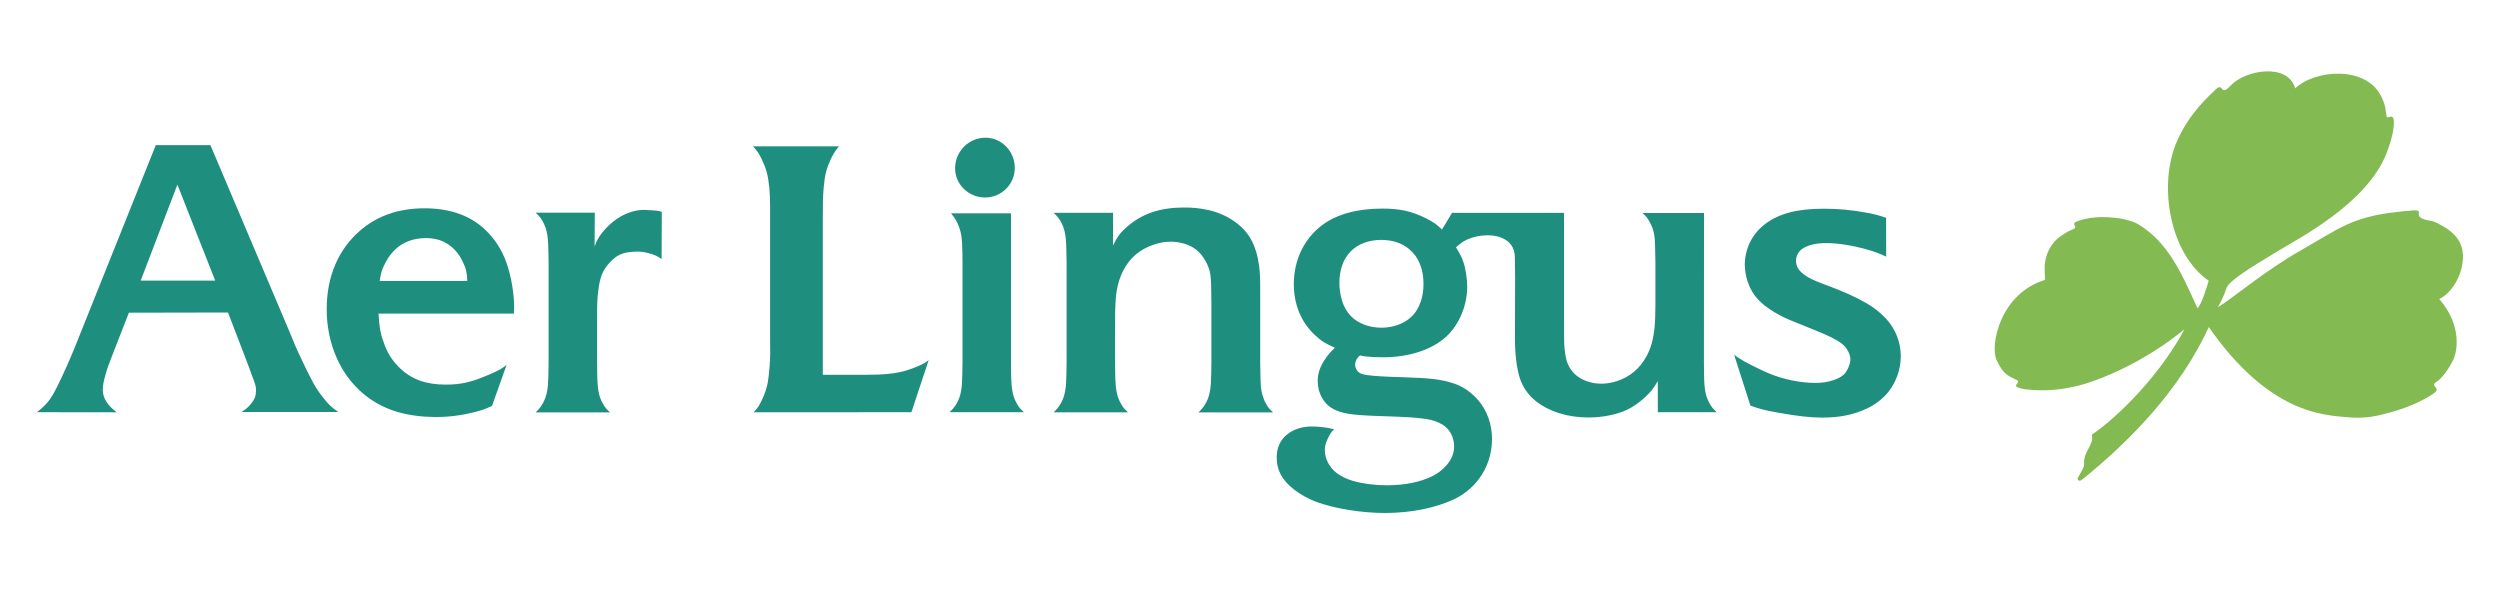 <?xml version="1.0" encoding="utf-8"?>
<!-- Generator: Adobe Illustrator 21.1.0, SVG Export Plug-In . SVG Version: 6.00 Build 0)  -->
<svg version="1.1" id="Layer_1" xmlns="http://www.w3.org/2000/svg" xmlns:xlink="http://www.w3.org/1999/xlink" x="0px" y="0px"
	 viewBox="0 0 2500 600.1" style="enable-background:new 0 0 2500 600.1;" xml:space="preserve">
<style type="text/css">
	.st0{fill:#83BA51;}
	.st1{fill:#1E8F7E;}
</style>
<g>
	<path class="st0" d="M2230.6,85.6c-10.3,11.6-7.1-3.6-14.6,3.6c-6.5,6.3-26.4,23.5-38.8,51.5c-19.6,44-7.4,113.4,31.5,140
		c-1.7,6.5-7.3,23.8-11.2,27.6c-15.4-33.9-29.2-66.5-60.1-84.5c-5.6-3.3-17.4-5.4-17.4-5.4c-9.1-1.1-25.6-3.3-42.3,2.7
		c-8.4,3,1.9,5.9-4.7,8.1c-8.4,3.9-2.8,0.9-11.8,6.6c-6.4,4.3-14.8,12.9-16.5,29.2c-0.2,1.9,0.3,14.9,0.3,14.9
		c-45.3,13.8-55,65.9-48.5,79.9c7.1,15.4,12.1,16,19.6,19.9c7.8,3.3-10,6.3,9.3,9.6c22.4,2.7,39.9-0.5,52.8-3.6
		c18.4-4.5,64.3-21.9,106.3-56.5c-24,45-65.4,87-92.6,105.4c2.3,11.1-8.7,16-7.8,29.8c0.2,3.4-4.5,9.9-6.2,13.3
		c-1.1,1.6,0.9,4.6,4.2,1.9c50-40.3,98.2-90.8,126.7-152.5c60.7,87,115,87.8,138.2,90.1c19.6,1.9,31.6-1.9,37.9-3.4
		c22.1-5.4,38.2-13.2,48.5-20.2c9.3-6.3-5-6.9,3.4-12c4.7-3,11.3-11.5,16.1-21c5-9.8,8.7-36.1-13.7-61.6
		c10.9-4.9,22.1-20.9,23.6-38.6c0.9-11.1-1.4-24.4-21.6-35.2c0,0-6.2-3.7-9.5-4.2c-26.1-3.9-0.3-12.9-23.8-10.1
		c-3.3,0-1.5,0.1-11,1.1c-44.8,4.8-58.4,16.9-96.5,38.6c-35.4,20.1-67.7,47.7-82.5,56.6c3.6-6.3,6.6-13,8.9-19.9
		c4.5-9.2,36.8-27.3,53-37.4c17-10.6,87.1-46,106.7-96.6c3.2-8.3,6.3-17.7,7.1-26.2c1.9-18.4-6.8-5.7-7.1-11.4
		c-1.2-6.2-0.6-9.3-4.4-17.4c-14.6-34-68.4-28.3-86.9-9.9C2288.1,62.7,2245.6,69.6,2230.6,85.6z"/>
	<path class="st1" d="M594.8,212.7h-59.2c3.8,3.5,5.1,5.1,7.1,8.7c1.7,3,3,6.2,3.8,9.5c1.2,5.1,1.7,9.8,1.9,20.9
		c0.1,4.8,0.2,8.6,0.2,11.3v98.7c0,7.7-0.3,17.9-0.6,22.5c-0.2,3.3-0.7,6.5-1.5,9.8c-1.5,6-4.5,11.7-8.5,15.9
		c-0.5,0.6-1.3,1.3-2.4,2.4h74.4c-3.8-3.5-5.1-5.1-7.1-8.7c-1.7-3-3-6.2-3.8-9.5c-1.2-5.1-1.7-9.9-1.9-20.9
		c-0.1-4.1-0.1-8.2-0.1-12.3v-42.6c0-16.4,0.1-18.7,1.3-28.5c1.6-13,4.4-19.8,11.1-27.1c7.3-7.9,12.9-10.4,24.6-11.1
		c5.5-0.4,11,0.3,16.3,2c4.9,1.5,6.8,2.3,11.2,5.3l0.2-47.2c-3.6-1-4.5-1.2-9.7-1.5c-2.7-0.2-5.5-0.3-8.2-0.4
		c-10.3,0-21.2,4.2-30.6,11.6c-6.8,5.4-13.6,13.4-16.5,19.6c-0.6,1.2-1.3,3-2.2,5.4L594.8,212.7L594.8,212.7z M911.4,412.2
		l17.3-52.1c-3.5,2.7-4.6,3.4-9.8,5.7c-4.3,1.9-8.6,3.5-12.9,4.8c-10.4,3-21.8,4.2-40.4,4.2h-42.8V220.1c0-19,0.1-23,0.9-32.7
		c0.5-6.1,1.3-11.3,2.4-15.6c2.1-8,6.3-17,10.8-22.9c0.7-0.9,1.4-1.8,2.1-2.6h-86.1c4.6,4.9,6,7,9,13.3c2.1,4.4,3.8,8.7,4.9,12.8
		c2.1,7.9,3.3,19.5,3.3,33.6v132.7l0.1,14.8c0,3.1-0.2,7.3-0.6,12.7c-0.5,6.8-1.1,12.2-1.8,16.2c-1.1,5.7-2.9,11.2-5.4,16.5
		c-2.8,6.2-4.2,8.4-8.7,13.4L911.4,412.2L911.4,412.2L911.4,412.2z M1014.8,167.9c0-16.7-13.2-30.2-29.4-30.2
		c-16.8,0.1-30.3,13.8-30.3,30.6c0,0,0,0,0,0c0,16.1,13.4,29.2,30,29.2C1001.5,197.5,1014.8,184.2,1014.8,167.9
		C1014.8,167.9,1014.8,167.9,1014.8,167.9z M949.5,412.2h74.4c-3.8-3.5-5.1-5.1-7.1-8.7c-1.7-3-3-6.2-3.8-9.5
		c-1.2-5.1-1.7-9.9-1.9-20.9c-0.1-4.1-0.1-8.2-0.1-12.3V213.3H951c2.5,3.1,3.5,4.4,4.9,6.8c2.6,4.5,4.5,9.9,5.4,15.4
		c0.6,3.9,1,8.6,1.1,17c0,3,0.1,6,0.1,9.2v100.2c0,7.7-0.3,17.9-0.6,22.5c-0.2,3.3-0.7,6.5-1.5,9.8
		C958.7,401.1,954.9,407.4,949.5,412.2L949.5,412.2z M1113.1,212.8h-59.5c3.7,3.5,5.1,5.1,7.1,8.7c1.7,3,3,6.2,3.8,9.5
		c1.2,5.1,1.7,9.8,1.9,20.9c0.1,4.8,0.2,8.6,0.2,11.3v98.6c0,7.7-0.3,17.9-0.6,22.5c-0.2,3.3-0.7,6.5-1.5,9.8
		c-1.7,7-5.5,13.4-10.9,18.2h74.4c-3.8-3.5-5.1-5.1-7.1-8.7c-1.7-3-3-6.2-3.8-9.5c-1.2-5.1-1.7-9.9-1.9-20.9
		c-0.1-4.1-0.1-8.2-0.2-12.3v-20.4c0-27.2,0.1-32.6,0.8-42.1c0.8-10.2,3.3-19.7,7.3-27.6c6.6-12.8,16.3-21.2,30.1-26
		c6-2.1,11.8-3.1,17.4-3.1c9.7,0,19.4,3,25.8,8.1c3.4,2.7,6.5,6.5,9,11c4.6,8.3,5.7,13.4,5.8,28.7l0.2,14.7v57.7
		c0,7.7-0.3,17.9-0.6,22.5c-0.2,3.3-0.7,6.6-1.5,9.8c-1.7,7-5.5,13.4-10.9,18.2h74.7c-3.8-3.5-5.1-5.1-7.1-8.7
		c-1.7-3-2.9-6.2-3.8-9.5c-1.3-5-1.6-9.2-1.8-20.9c-0.1-4.1-0.1-8.2-0.2-12.3v-67.4c0-16.7-0.1-19.1-1.1-27.7c-1.3-10.1-4-19-8-26.4
		c-7.6-14-23.8-25.2-42.8-29.5c-7.9-1.7-16-2.6-24-2.5c-23.6,0-41.4,5.8-56.2,18.4c-7.6,6.4-10.2,9.9-15.1,19.6L1113.1,212.8
		L1113.1,212.8L1113.1,212.8z M1886.1,217.8c-6.5-2.3-13.3-4.1-20.1-5.2c-13.8-2.6-27.9-3.9-42-3.9c-27,0-45.5,4.9-59.5,15.8
		c-12.4,9.6-19.6,24.4-19.7,40c0,10.8,3.7,22.4,9.8,30.8c3.6,4.8,8.3,9.3,14.1,13.2c6.7,4.6,13.9,8.5,21.4,11.6
		c4.1,1.7,11,4.5,20.7,8.4c17.2,6.8,25.1,10.7,30.7,14.9c5.2,3.9,8.9,10.6,8.9,16c0,4.7-3.2,11.9-6.6,15.2c-2.4,2.2-6,4.1-10.5,5.6
		c-5.8,1.9-11.9,2.8-18,2.7c-15,0-32.1-3.5-47.1-9.8c-5.8-2.5-11.6-5.3-17.2-8.2c-4.5-2.2-8.8-4.6-12.9-7.3c-1.4-0.9-2.7-1.9-4-3
		l16.3,51c9.9,3.5,13.2,4.4,26.3,6.8c20.3,3.7,33.6,5.2,45.9,5.2c17.1,0,31.3-2.9,44.5-9.2c7.8-3.6,14.7-8.9,20.4-15.4
		c8.5-10.3,13.2-23.3,13.3-36.7c0-13.9-5.2-27.2-14.6-37.5c-5.8-6.2-12.5-11.5-19.9-15.7c-11.1-6.4-22.9-11.7-40.8-18.3
		c-12.2-4.6-16.1-6.4-21.1-10c-5.7-4.1-8.4-8.6-8.4-14.1c0-5.1,2.8-9.9,7.4-12.6c5.7-3.4,13.1-5,23.2-5c11.5,0,26.5,2.4,40.4,6.4
		c7.7,2.2,11.1,3.5,19.2,7.1L1886.1,217.8L1886.1,217.8L1886.1,217.8z M289.2,331l6.2,15c1.3,3.1,4.4,9.7,9.2,19.8
		c3.7,7.7,6.6,13.3,8.6,17c3,5.4,6.5,10.6,10.4,15.4c5.4,6.7,7.7,8.9,14.7,13.8h-96.8c4.9-3.2,6.6-4.7,9.7-8.4
		c3.5-4.3,4.8-7.9,4.8-12.9c0-4.3-0.2-5-4.3-16l-4.1-11.1l-3.3-8.7l-16.3-42.4l-99.1,0.2l-15.1,38.7c-5.4,13.8-6.2,16.1-8.1,22.6
		c-2,6.7-2.9,11.7-2.9,15.6c0,4.3,1.1,8,3.4,11.8c1.3,2,2.8,4,4.5,5.7c1.5,1.5,2.7,2.5,6,5.2l-79.7-0.1l3.9-3.2
		C48,402.7,51.7,397.7,57,387c6.6-13.4,12.7-27,18.3-40.9l80.5-201h54.6L289.2,331L289.2,331z M215.2,280.6l-37.8-96l-36.7,96H215.2
		z M378.5,313.6c1.1,15.9,2.1,20.9,6.4,32.1c3.2,8.4,8.3,16,14.8,22.2c11.7,11.4,26.2,16.7,45.8,16.7c15.7,0,25.8-2.3,44.3-10.3
		c9.1-4,11.2-5.1,16.8-9.4L492,405.9c-7,3.3-9.7,4.2-17.8,6.3c-12.6,3.2-25.6,4.9-38.6,4.8c-13,0-24.8-1.5-36.5-4.6
		c-12.8-3.5-24.8-9.6-35.1-18.1c-23.7-19.5-37.3-50.5-37.3-85.3c0-32.3,11.6-59.6,33.3-78.3c17.3-15,38.8-22.4,64.6-22.4
		c25.3,0,45.9,7.3,60.8,21.6c9.5,9.1,16.7,20.3,21,32.7c4.7,13.2,7.7,30.5,7.7,44c0,2-0.1,3.6-0.2,7L378.5,313.6L378.5,313.6
		L378.5,313.6z M462,260.2c-2.5-5.1-6.1-9.7-10.5-13.4c-7.1-5.9-15.3-8.7-25.7-8.7c-11.9,0-22.1,3.7-30,10.8c-4,3.7-7.3,8-9.8,12.8
		c-3.9,7.1-5,10.4-6.3,19.2h87.6C466.8,271.4,465.8,267.7,462,260.2L462,260.2z M1657.8,412.2v-31.1c-4.7,8-7,10.8-13.4,16.7
		c-5.6,5.1-11.4,9.1-17.2,11.9c-10.2,4.9-24.7,7.8-38.7,7.8c-20.8,0-39.9-6-53.2-16.8c-7.3-5.9-12.7-13.9-15.6-22.9
		c-3.1-9.9-4.8-24.2-4.8-40.7l0.1-20.8l0.1-38.2l-0.1-11.6c0-3.6-0.1-7.3-0.2-10.9c-0.2-2.8-0.9-5.5-2.1-8c-1.2-2.5-3.1-4.8-5.3-6.5
		c-5.1-3.9-11.7-5.8-19.9-5.8c-7.3,0-14.7,1.6-20.5,4.3c-4,1.9-6.1,3.4-11,7.7c4.5,7.5,5.6,9.7,7.2,14.2c2.3,6.4,4,16.9,4,25.2
		c0,18.4-7.7,37.2-20.2,49.2c-14.2,13.6-37.6,21.4-64.2,21.4c-3.2,0-6.7-0.1-10.5-0.3c-6.6-0.4-7.9-0.6-12.3-1.6
		c-0.9,0.8-1.6,1.5-2,1.9c-1.8,2.1-2.8,4.7-2.9,7.4c0,3.1,2,6.7,4.5,8.2c1.8,1,4.3,1.8,7.5,2.2c8.8,1.1,15.4,1.5,35.3,2.1
		c28.8,0.9,39.2,2.2,51.8,6.4c9,3,17.2,8.8,24,16.6c9,10.5,13.8,24.1,13.8,38.9c0,14.6-4.7,28.9-13.2,40c-6.5,8.6-15,15.6-24.8,20.2
		c-18.8,8.8-43.3,13.7-69.1,13.7c-23.2,0-49.9-4.3-68.6-11.1c-8-3-15.5-7.2-22.3-12.4c-12-9.4-17.3-19.2-17.3-32
		c0-9.8,3.6-17.7,10.6-23.2c6.5-5.1,14.9-7.8,24.5-7.8c3.3,0,6.7,0.2,10.2,0.6c5,0.6,7,0.9,12.2,2.2c-3,2.8-3.7,3.8-6,8.4
		c-2.5,5-3.4,8.5-3.4,12.5c0,8.5,4.7,17.5,12,22.9c4.7,3.5,10.2,6.1,16.1,7.8c10.1,2.9,21.8,4.4,34,4.4c17.7,0,33.6-3.2,45.6-9.2
		c5.2-2.6,9.9-6.2,13.8-10.6c5.3-6,7.8-12.2,7.8-19.2c0-9.3-4.6-17.6-12-21.9c-4.9-2.8-10.3-4.6-16-5.4c-10.8-1.5-15.6-1.9-48.3-3
		c-26.3-0.9-35.9-2.4-44.7-7.1c-9.3-4.9-15.4-15.8-15.4-27.7c0-8.1,2.4-15,8.1-23c3.2-4.5,4.7-6.3,9.1-10.4
		c-10.1-4.5-13.8-6.9-20.3-13c-13.5-12.7-20.8-30.3-20.8-50.8c0-24,10.4-45.5,28.5-59c14.6-10.8,34.9-16.4,60-16.4
		c17.5,0,29.3,2.6,43.2,9.5c7.8,3.9,10.4,5.7,16.5,11.4l10-16.6h112v100.6c0,11.6,0,20.1,0.1,25.8c0,6.5,0.7,12.9,2,19.3
		c1.3,5.9,4.3,11.2,8.6,15.4c6.4,6.1,16.2,9.7,26.6,9.7c5.2,0,10.6-0.9,16-2.7c12.6-4.2,22.4-12.4,29-24.4c2.3-4.1,4-8.4,5.3-12.8
		c2.7-9.7,3.8-20.6,3.8-39.2v-41.2c0-1.7-0.1-5.5-0.2-11.3c-0.2-11.9-0.5-16-1.8-20.9c-0.9-3.3-2.2-6.5-3.9-9.5
		c-2.2-3.9-3.4-5.4-7.1-8.7h61.6l-0.1,147.8c0,1.9,0,6,0.1,12.3c0.2,11.7,0.6,15.9,1.8,20.9c0.9,3.4,2.1,6.6,3.8,9.5
		c2,3.6,3.4,5.2,7.1,8.7L1657.8,412.2L1657.8,412.2L1657.8,412.2z M1409.5,249.4c-7.2-6.2-17-9.5-28.3-9.5
		c-12.3,0-23.3,4.1-30.5,11.5c-7.4,7.5-11.3,18.4-11.3,31.6c0,6.1,1,12.5,2.8,18.2c1.8,5.7,4.7,10.7,8.3,14.5
		c7.1,7.6,18.5,12,30.9,12c12.4,0,23.8-4.4,31-11.9c7.1-7.4,11.1-18.9,11.1-31.5C1423.5,268.9,1418.8,257.4,1409.5,249.4
		L1409.5,249.4z"/>
</g>
</svg>
